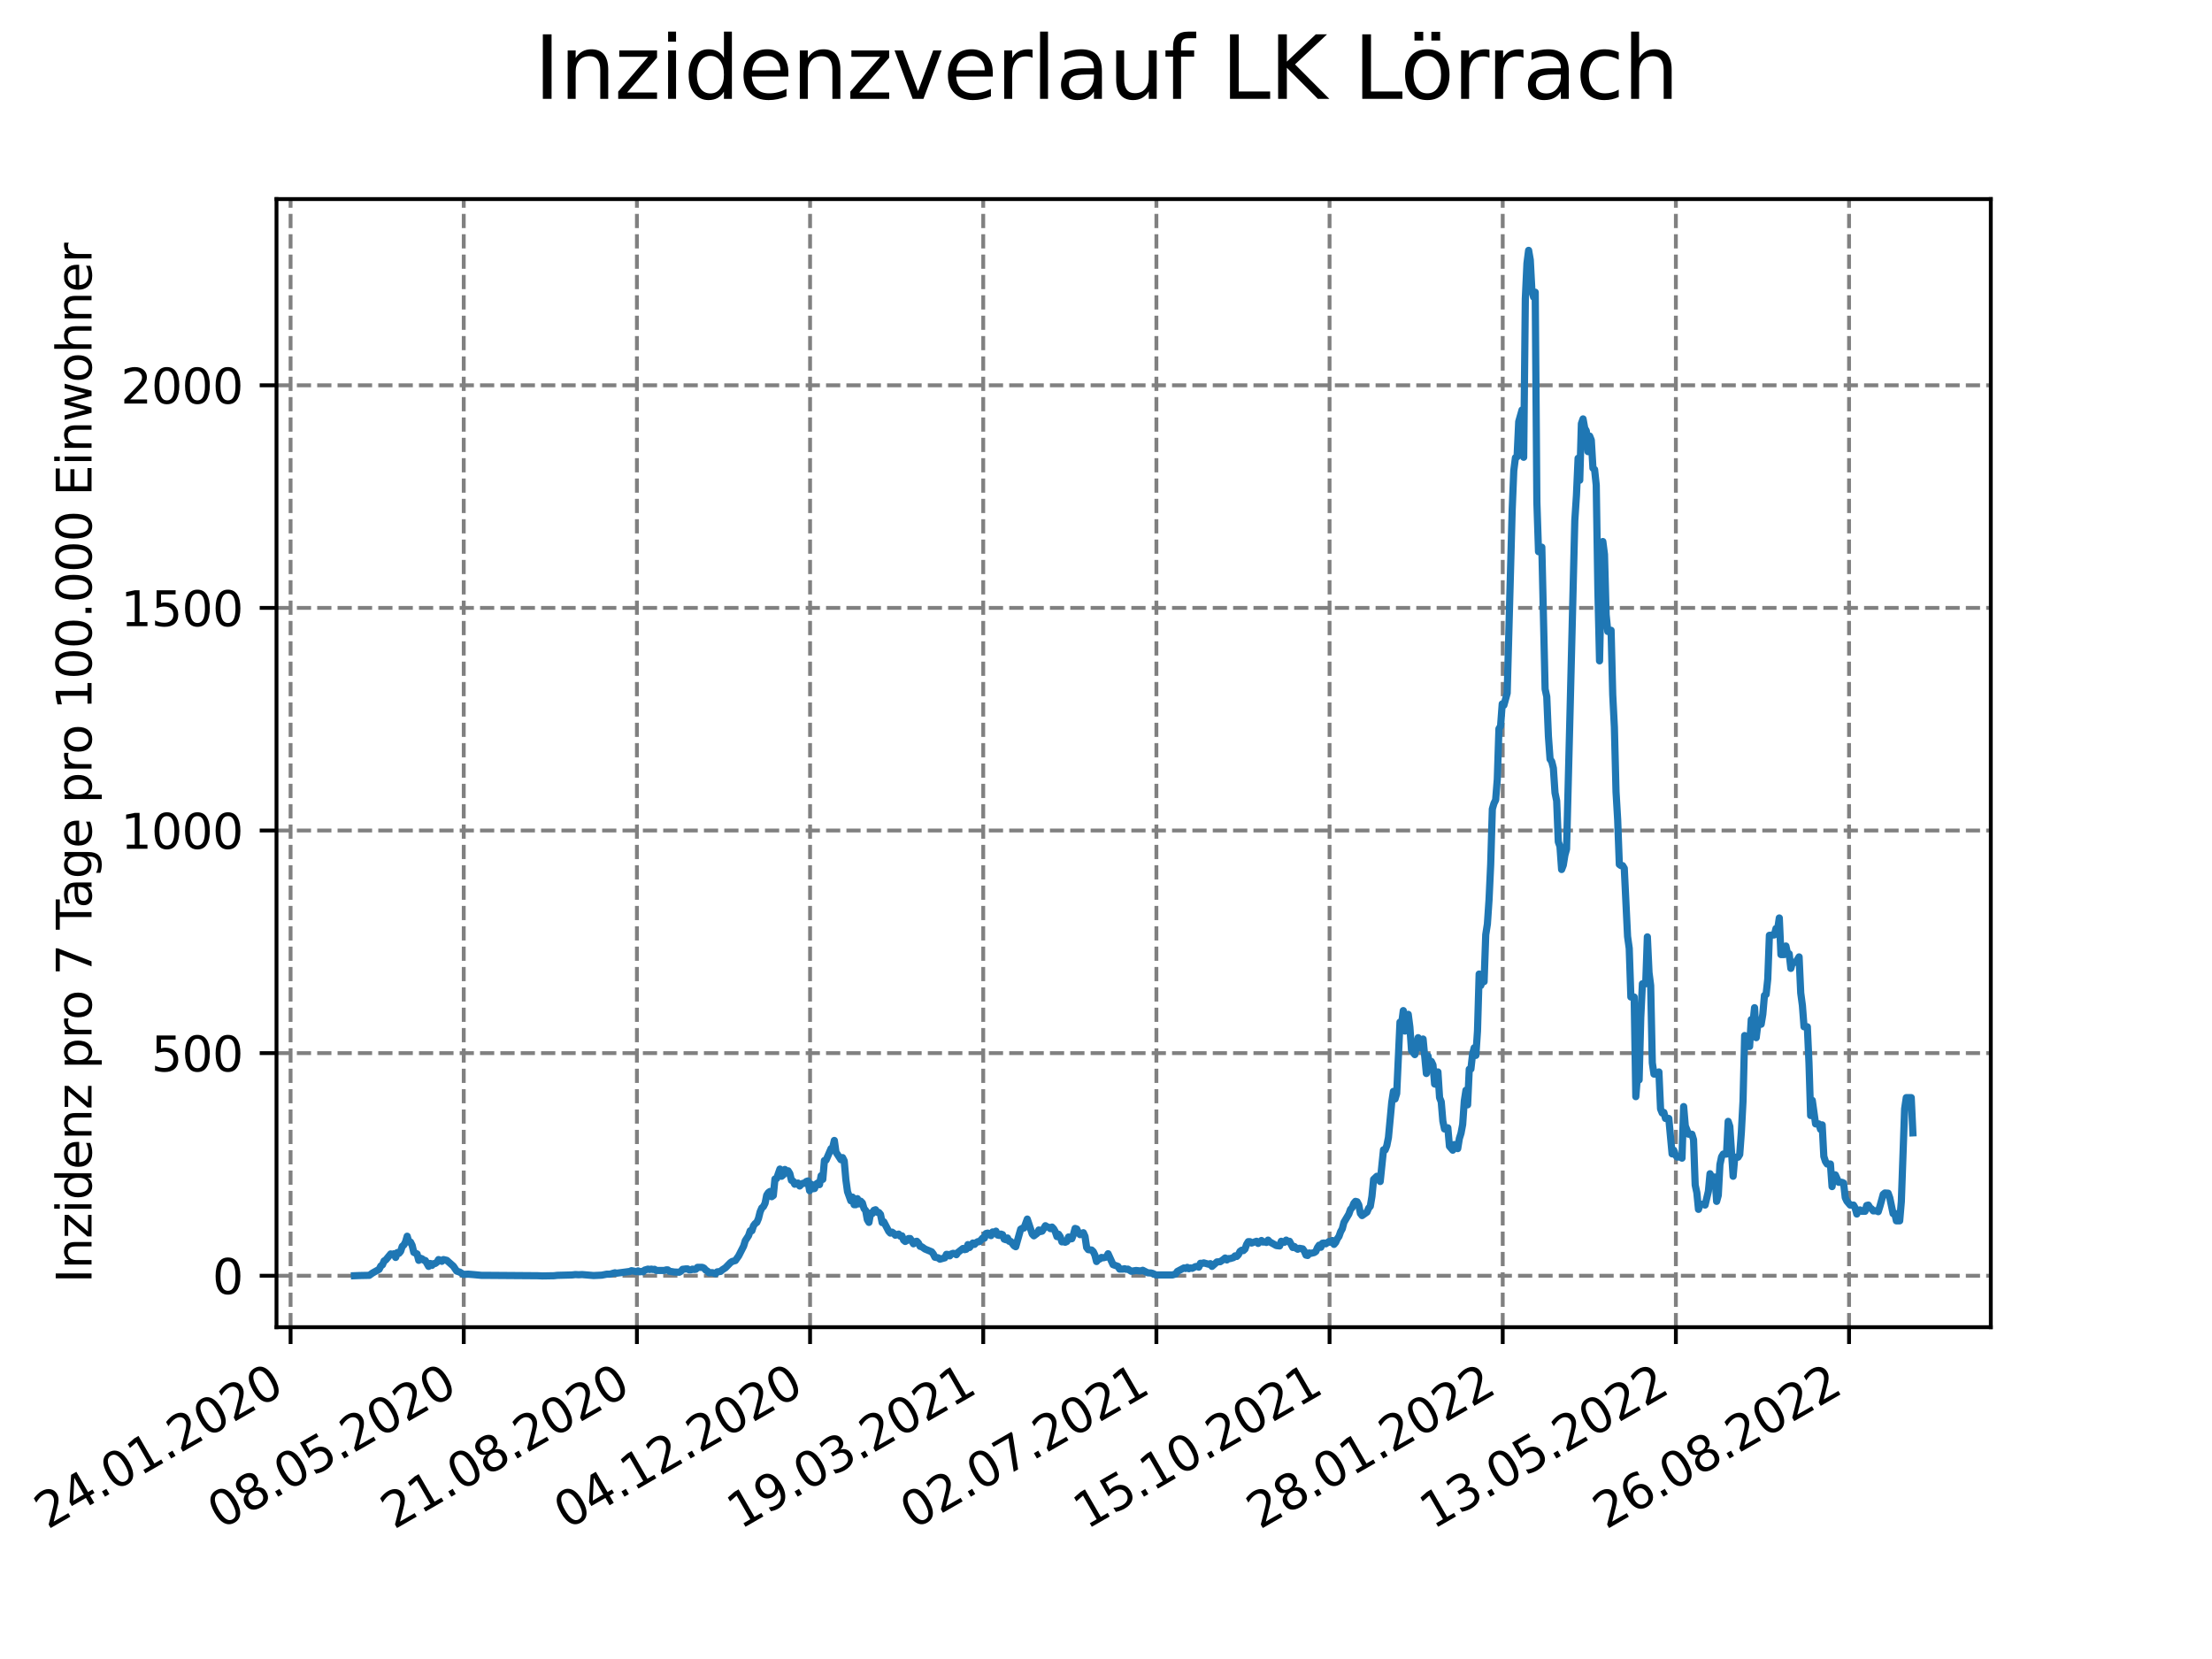 <?xml version="1.0" encoding="utf-8" standalone="no"?>
<!DOCTYPE svg PUBLIC "-//W3C//DTD SVG 1.1//EN"
  "http://www.w3.org/Graphics/SVG/1.1/DTD/svg11.dtd">
<svg xmlns:xlink="http://www.w3.org/1999/xlink" width="460.8pt" height="345.6pt" viewBox="0 0 460.8 345.6" xmlns="http://www.w3.org/2000/svg" version="1.1">
 <defs>
  <style type="text/css">*{stroke-linejoin: round; stroke-linecap: butt}</style>
 </defs>
 <g id="figure_1">
  <g id="patch_1">
   <path d="M 0 345.6 
L 460.8 345.6 
L 460.8 0 
L 0 0 
z
" style="fill: #ffffff"/>
  </g>
  <g id="axes_1">
   <g id="patch_2">
    <path d="M 57.6 276.48 
L 414.72 276.48 
L 414.72 41.472 
L 57.6 41.472 
z
" style="fill: #ffffff"/>
   </g>
   <g id="matplotlib.axis_1">
    <g id="xtick_1">
     <g id="line2d_1">
      <path d="M 60.534 276.48 
L 60.534 41.472 
" clip-path="url(#p955b096ac1)" style="fill: none; stroke-dasharray: 2.96,1.28; stroke-dashoffset: 0; stroke: #808080; stroke-width: 0.8"/>
     </g>
     <g id="line2d_2">
      <defs>
       <path id="mc39ec20afd" d="M 0 0 
L 0 3.5 
" style="stroke: #000000; stroke-width: 0.8"/>
      </defs>
      <g>
       <use xlink:href="#mc39ec20afd" x="60.534" y="276.48" style="stroke: #000000; stroke-width: 0.8"/>
      </g>
     </g>
     <g id="text_1">
      <!-- 24.01.2020 -->
      <g transform="translate(9.909 318.689) rotate(-30) scale(0.1 -0.1)">
       <defs>
        <path id="DejaVuSans-32" d="M 1228 531 
L 3431 531 
L 3431 0 
L 469 0 
L 469 531 
Q 828 903 1448 1529 
Q 2069 2156 2228 2338 
Q 2531 2678 2651 2914 
Q 2772 3150 2772 3378 
Q 2772 3750 2511 3984 
Q 2250 4219 1831 4219 
Q 1534 4219 1204 4116 
Q 875 4013 500 3803 
L 500 4441 
Q 881 4594 1212 4672 
Q 1544 4750 1819 4750 
Q 2544 4750 2975 4387 
Q 3406 4025 3406 3419 
Q 3406 3131 3298 2873 
Q 3191 2616 2906 2266 
Q 2828 2175 2409 1742 
Q 1991 1309 1228 531 
z
" transform="scale(0.016)"/>
        <path id="DejaVuSans-34" d="M 2419 4116 
L 825 1625 
L 2419 1625 
L 2419 4116 
z
M 2253 4666 
L 3047 4666 
L 3047 1625 
L 3713 1625 
L 3713 1100 
L 3047 1100 
L 3047 0 
L 2419 0 
L 2419 1100 
L 313 1100 
L 313 1709 
L 2253 4666 
z
" transform="scale(0.016)"/>
        <path id="DejaVuSans-2e" d="M 684 794 
L 1344 794 
L 1344 0 
L 684 0 
L 684 794 
z
" transform="scale(0.016)"/>
        <path id="DejaVuSans-30" d="M 2034 4250 
Q 1547 4250 1301 3770 
Q 1056 3291 1056 2328 
Q 1056 1369 1301 889 
Q 1547 409 2034 409 
Q 2525 409 2770 889 
Q 3016 1369 3016 2328 
Q 3016 3291 2770 3770 
Q 2525 4250 2034 4250 
z
M 2034 4750 
Q 2819 4750 3233 4129 
Q 3647 3509 3647 2328 
Q 3647 1150 3233 529 
Q 2819 -91 2034 -91 
Q 1250 -91 836 529 
Q 422 1150 422 2328 
Q 422 3509 836 4129 
Q 1250 4750 2034 4750 
z
" transform="scale(0.016)"/>
        <path id="DejaVuSans-31" d="M 794 531 
L 1825 531 
L 1825 4091 
L 703 3866 
L 703 4441 
L 1819 4666 
L 2450 4666 
L 2450 531 
L 3481 531 
L 3481 0 
L 794 0 
L 794 531 
z
" transform="scale(0.016)"/>
       </defs>
       <use xlink:href="#DejaVuSans-32"/>
       <use xlink:href="#DejaVuSans-34" x="63.623"/>
       <use xlink:href="#DejaVuSans-2e" x="127.246"/>
       <use xlink:href="#DejaVuSans-30" x="159.033"/>
       <use xlink:href="#DejaVuSans-31" x="222.656"/>
       <use xlink:href="#DejaVuSans-2e" x="286.279"/>
       <use xlink:href="#DejaVuSans-32" x="318.066"/>
       <use xlink:href="#DejaVuSans-30" x="381.689"/>
       <use xlink:href="#DejaVuSans-32" x="445.312"/>
       <use xlink:href="#DejaVuSans-30" x="508.936"/>
      </g>
     </g>
    </g>
    <g id="xtick_2">
     <g id="line2d_3">
      <path d="M 96.607 276.48 
L 96.607 41.472 
" clip-path="url(#p955b096ac1)" style="fill: none; stroke-dasharray: 2.96,1.28; stroke-dashoffset: 0; stroke: #808080; stroke-width: 0.8"/>
     </g>
     <g id="line2d_4">
      <g>
       <use xlink:href="#mc39ec20afd" x="96.607" y="276.48" style="stroke: #000000; stroke-width: 0.8"/>
      </g>
     </g>
     <g id="text_2">
      <!-- 08.05.2020 -->
      <g transform="translate(45.982 318.689) rotate(-30) scale(0.1 -0.1)">
       <defs>
        <path id="DejaVuSans-38" d="M 2034 2216 
Q 1584 2216 1326 1975 
Q 1069 1734 1069 1313 
Q 1069 891 1326 650 
Q 1584 409 2034 409 
Q 2484 409 2743 651 
Q 3003 894 3003 1313 
Q 3003 1734 2745 1975 
Q 2488 2216 2034 2216 
z
M 1403 2484 
Q 997 2584 770 2862 
Q 544 3141 544 3541 
Q 544 4100 942 4425 
Q 1341 4750 2034 4750 
Q 2731 4750 3128 4425 
Q 3525 4100 3525 3541 
Q 3525 3141 3298 2862 
Q 3072 2584 2669 2484 
Q 3125 2378 3379 2068 
Q 3634 1759 3634 1313 
Q 3634 634 3220 271 
Q 2806 -91 2034 -91 
Q 1263 -91 848 271 
Q 434 634 434 1313 
Q 434 1759 690 2068 
Q 947 2378 1403 2484 
z
M 1172 3481 
Q 1172 3119 1398 2916 
Q 1625 2713 2034 2713 
Q 2441 2713 2670 2916 
Q 2900 3119 2900 3481 
Q 2900 3844 2670 4047 
Q 2441 4250 2034 4250 
Q 1625 4250 1398 4047 
Q 1172 3844 1172 3481 
z
" transform="scale(0.016)"/>
        <path id="DejaVuSans-35" d="M 691 4666 
L 3169 4666 
L 3169 4134 
L 1269 4134 
L 1269 2991 
Q 1406 3038 1543 3061 
Q 1681 3084 1819 3084 
Q 2600 3084 3056 2656 
Q 3513 2228 3513 1497 
Q 3513 744 3044 326 
Q 2575 -91 1722 -91 
Q 1428 -91 1123 -41 
Q 819 9 494 109 
L 494 744 
Q 775 591 1075 516 
Q 1375 441 1709 441 
Q 2250 441 2565 725 
Q 2881 1009 2881 1497 
Q 2881 1984 2565 2268 
Q 2250 2553 1709 2553 
Q 1456 2553 1204 2497 
Q 953 2441 691 2322 
L 691 4666 
z
" transform="scale(0.016)"/>
       </defs>
       <use xlink:href="#DejaVuSans-30"/>
       <use xlink:href="#DejaVuSans-38" x="63.623"/>
       <use xlink:href="#DejaVuSans-2e" x="127.246"/>
       <use xlink:href="#DejaVuSans-30" x="159.033"/>
       <use xlink:href="#DejaVuSans-35" x="222.656"/>
       <use xlink:href="#DejaVuSans-2e" x="286.279"/>
       <use xlink:href="#DejaVuSans-32" x="318.066"/>
       <use xlink:href="#DejaVuSans-30" x="381.689"/>
       <use xlink:href="#DejaVuSans-32" x="445.312"/>
       <use xlink:href="#DejaVuSans-30" x="508.936"/>
      </g>
     </g>
    </g>
    <g id="xtick_3">
     <g id="line2d_5">
      <path d="M 132.68 276.48 
L 132.68 41.472 
" clip-path="url(#p955b096ac1)" style="fill: none; stroke-dasharray: 2.96,1.28; stroke-dashoffset: 0; stroke: #808080; stroke-width: 0.8"/>
     </g>
     <g id="line2d_6">
      <g>
       <use xlink:href="#mc39ec20afd" x="132.68" y="276.48" style="stroke: #000000; stroke-width: 0.8"/>
      </g>
     </g>
     <g id="text_3">
      <!-- 21.08.2020 -->
      <g transform="translate(82.055 318.689) rotate(-30) scale(0.1 -0.1)">
       <use xlink:href="#DejaVuSans-32"/>
       <use xlink:href="#DejaVuSans-31" x="63.623"/>
       <use xlink:href="#DejaVuSans-2e" x="127.246"/>
       <use xlink:href="#DejaVuSans-30" x="159.033"/>
       <use xlink:href="#DejaVuSans-38" x="222.656"/>
       <use xlink:href="#DejaVuSans-2e" x="286.279"/>
       <use xlink:href="#DejaVuSans-32" x="318.066"/>
       <use xlink:href="#DejaVuSans-30" x="381.689"/>
       <use xlink:href="#DejaVuSans-32" x="445.312"/>
       <use xlink:href="#DejaVuSans-30" x="508.936"/>
      </g>
     </g>
    </g>
    <g id="xtick_4">
     <g id="line2d_7">
      <path d="M 168.753 276.48 
L 168.753 41.472 
" clip-path="url(#p955b096ac1)" style="fill: none; stroke-dasharray: 2.96,1.28; stroke-dashoffset: 0; stroke: #808080; stroke-width: 0.8"/>
     </g>
     <g id="line2d_8">
      <g>
       <use xlink:href="#mc39ec20afd" x="168.753" y="276.48" style="stroke: #000000; stroke-width: 0.8"/>
      </g>
     </g>
     <g id="text_4">
      <!-- 04.12.2020 -->
      <g transform="translate(118.127 318.689) rotate(-30) scale(0.1 -0.1)">
       <use xlink:href="#DejaVuSans-30"/>
       <use xlink:href="#DejaVuSans-34" x="63.623"/>
       <use xlink:href="#DejaVuSans-2e" x="127.246"/>
       <use xlink:href="#DejaVuSans-31" x="159.033"/>
       <use xlink:href="#DejaVuSans-32" x="222.656"/>
       <use xlink:href="#DejaVuSans-2e" x="286.279"/>
       <use xlink:href="#DejaVuSans-32" x="318.066"/>
       <use xlink:href="#DejaVuSans-30" x="381.689"/>
       <use xlink:href="#DejaVuSans-32" x="445.312"/>
       <use xlink:href="#DejaVuSans-30" x="508.936"/>
      </g>
     </g>
    </g>
    <g id="xtick_5">
     <g id="line2d_9">
      <path d="M 204.825 276.48 
L 204.825 41.472 
" clip-path="url(#p955b096ac1)" style="fill: none; stroke-dasharray: 2.96,1.28; stroke-dashoffset: 0; stroke: #808080; stroke-width: 0.8"/>
     </g>
     <g id="line2d_10">
      <g>
       <use xlink:href="#mc39ec20afd" x="204.825" y="276.48" style="stroke: #000000; stroke-width: 0.8"/>
      </g>
     </g>
     <g id="text_5">
      <!-- 19.03.2021 -->
      <g transform="translate(154.2 318.689) rotate(-30) scale(0.1 -0.1)">
       <defs>
        <path id="DejaVuSans-39" d="M 703 97 
L 703 672 
Q 941 559 1184 500 
Q 1428 441 1663 441 
Q 2288 441 2617 861 
Q 2947 1281 2994 2138 
Q 2813 1869 2534 1725 
Q 2256 1581 1919 1581 
Q 1219 1581 811 2004 
Q 403 2428 403 3163 
Q 403 3881 828 4315 
Q 1253 4750 1959 4750 
Q 2769 4750 3195 4129 
Q 3622 3509 3622 2328 
Q 3622 1225 3098 567 
Q 2575 -91 1691 -91 
Q 1453 -91 1209 -44 
Q 966 3 703 97 
z
M 1959 2075 
Q 2384 2075 2632 2365 
Q 2881 2656 2881 3163 
Q 2881 3666 2632 3958 
Q 2384 4250 1959 4250 
Q 1534 4250 1286 3958 
Q 1038 3666 1038 3163 
Q 1038 2656 1286 2365 
Q 1534 2075 1959 2075 
z
" transform="scale(0.016)"/>
        <path id="DejaVuSans-33" d="M 2597 2516 
Q 3050 2419 3304 2112 
Q 3559 1806 3559 1356 
Q 3559 666 3084 287 
Q 2609 -91 1734 -91 
Q 1441 -91 1130 -33 
Q 819 25 488 141 
L 488 750 
Q 750 597 1062 519 
Q 1375 441 1716 441 
Q 2309 441 2620 675 
Q 2931 909 2931 1356 
Q 2931 1769 2642 2001 
Q 2353 2234 1838 2234 
L 1294 2234 
L 1294 2753 
L 1863 2753 
Q 2328 2753 2575 2939 
Q 2822 3125 2822 3475 
Q 2822 3834 2567 4026 
Q 2313 4219 1838 4219 
Q 1578 4219 1281 4162 
Q 984 4106 628 3988 
L 628 4550 
Q 988 4650 1302 4700 
Q 1616 4750 1894 4750 
Q 2613 4750 3031 4423 
Q 3450 4097 3450 3541 
Q 3450 3153 3228 2886 
Q 3006 2619 2597 2516 
z
" transform="scale(0.016)"/>
       </defs>
       <use xlink:href="#DejaVuSans-31"/>
       <use xlink:href="#DejaVuSans-39" x="63.623"/>
       <use xlink:href="#DejaVuSans-2e" x="127.246"/>
       <use xlink:href="#DejaVuSans-30" x="159.033"/>
       <use xlink:href="#DejaVuSans-33" x="222.656"/>
       <use xlink:href="#DejaVuSans-2e" x="286.279"/>
       <use xlink:href="#DejaVuSans-32" x="318.066"/>
       <use xlink:href="#DejaVuSans-30" x="381.689"/>
       <use xlink:href="#DejaVuSans-32" x="445.312"/>
       <use xlink:href="#DejaVuSans-31" x="508.936"/>
      </g>
     </g>
    </g>
    <g id="xtick_6">
     <g id="line2d_11">
      <path d="M 240.898 276.48 
L 240.898 41.472 
" clip-path="url(#p955b096ac1)" style="fill: none; stroke-dasharray: 2.96,1.28; stroke-dashoffset: 0; stroke: #808080; stroke-width: 0.8"/>
     </g>
     <g id="line2d_12">
      <g>
       <use xlink:href="#mc39ec20afd" x="240.898" y="276.48" style="stroke: #000000; stroke-width: 0.8"/>
      </g>
     </g>
     <g id="text_6">
      <!-- 02.07.2021 -->
      <g transform="translate(190.273 318.689) rotate(-30) scale(0.1 -0.1)">
       <defs>
        <path id="DejaVuSans-37" d="M 525 4666 
L 3525 4666 
L 3525 4397 
L 1831 0 
L 1172 0 
L 2766 4134 
L 525 4134 
L 525 4666 
z
" transform="scale(0.016)"/>
       </defs>
       <use xlink:href="#DejaVuSans-30"/>
       <use xlink:href="#DejaVuSans-32" x="63.623"/>
       <use xlink:href="#DejaVuSans-2e" x="127.246"/>
       <use xlink:href="#DejaVuSans-30" x="159.033"/>
       <use xlink:href="#DejaVuSans-37" x="222.656"/>
       <use xlink:href="#DejaVuSans-2e" x="286.279"/>
       <use xlink:href="#DejaVuSans-32" x="318.066"/>
       <use xlink:href="#DejaVuSans-30" x="381.689"/>
       <use xlink:href="#DejaVuSans-32" x="445.312"/>
       <use xlink:href="#DejaVuSans-31" x="508.936"/>
      </g>
     </g>
    </g>
    <g id="xtick_7">
     <g id="line2d_13">
      <path d="M 276.971 276.48 
L 276.971 41.472 
" clip-path="url(#p955b096ac1)" style="fill: none; stroke-dasharray: 2.96,1.28; stroke-dashoffset: 0; stroke: #808080; stroke-width: 0.8"/>
     </g>
     <g id="line2d_14">
      <g>
       <use xlink:href="#mc39ec20afd" x="276.971" y="276.48" style="stroke: #000000; stroke-width: 0.8"/>
      </g>
     </g>
     <g id="text_7">
      <!-- 15.10.2021 -->
      <g transform="translate(226.346 318.689) rotate(-30) scale(0.1 -0.1)">
       <use xlink:href="#DejaVuSans-31"/>
       <use xlink:href="#DejaVuSans-35" x="63.623"/>
       <use xlink:href="#DejaVuSans-2e" x="127.246"/>
       <use xlink:href="#DejaVuSans-31" x="159.033"/>
       <use xlink:href="#DejaVuSans-30" x="222.656"/>
       <use xlink:href="#DejaVuSans-2e" x="286.279"/>
       <use xlink:href="#DejaVuSans-32" x="318.066"/>
       <use xlink:href="#DejaVuSans-30" x="381.689"/>
       <use xlink:href="#DejaVuSans-32" x="445.312"/>
       <use xlink:href="#DejaVuSans-31" x="508.936"/>
      </g>
     </g>
    </g>
    <g id="xtick_8">
     <g id="line2d_15">
      <path d="M 313.044 276.48 
L 313.044 41.472 
" clip-path="url(#p955b096ac1)" style="fill: none; stroke-dasharray: 2.96,1.28; stroke-dashoffset: 0; stroke: #808080; stroke-width: 0.8"/>
     </g>
     <g id="line2d_16">
      <g>
       <use xlink:href="#mc39ec20afd" x="313.044" y="276.48" style="stroke: #000000; stroke-width: 0.8"/>
      </g>
     </g>
     <g id="text_8">
      <!-- 28.01.2022 -->
      <g transform="translate(262.418 318.689) rotate(-30) scale(0.1 -0.1)">
       <use xlink:href="#DejaVuSans-32"/>
       <use xlink:href="#DejaVuSans-38" x="63.623"/>
       <use xlink:href="#DejaVuSans-2e" x="127.246"/>
       <use xlink:href="#DejaVuSans-30" x="159.033"/>
       <use xlink:href="#DejaVuSans-31" x="222.656"/>
       <use xlink:href="#DejaVuSans-2e" x="286.279"/>
       <use xlink:href="#DejaVuSans-32" x="318.066"/>
       <use xlink:href="#DejaVuSans-30" x="381.689"/>
       <use xlink:href="#DejaVuSans-32" x="445.312"/>
       <use xlink:href="#DejaVuSans-32" x="508.936"/>
      </g>
     </g>
    </g>
    <g id="xtick_9">
     <g id="line2d_17">
      <path d="M 349.116 276.48 
L 349.116 41.472 
" clip-path="url(#p955b096ac1)" style="fill: none; stroke-dasharray: 2.96,1.28; stroke-dashoffset: 0; stroke: #808080; stroke-width: 0.8"/>
     </g>
     <g id="line2d_18">
      <g>
       <use xlink:href="#mc39ec20afd" x="349.116" y="276.48" style="stroke: #000000; stroke-width: 0.8"/>
      </g>
     </g>
     <g id="text_9">
      <!-- 13.05.2022 -->
      <g transform="translate(298.491 318.689) rotate(-30) scale(0.1 -0.1)">
       <use xlink:href="#DejaVuSans-31"/>
       <use xlink:href="#DejaVuSans-33" x="63.623"/>
       <use xlink:href="#DejaVuSans-2e" x="127.246"/>
       <use xlink:href="#DejaVuSans-30" x="159.033"/>
       <use xlink:href="#DejaVuSans-35" x="222.656"/>
       <use xlink:href="#DejaVuSans-2e" x="286.279"/>
       <use xlink:href="#DejaVuSans-32" x="318.066"/>
       <use xlink:href="#DejaVuSans-30" x="381.689"/>
       <use xlink:href="#DejaVuSans-32" x="445.312"/>
       <use xlink:href="#DejaVuSans-32" x="508.936"/>
      </g>
     </g>
    </g>
    <g id="xtick_10">
     <g id="line2d_19">
      <path d="M 385.189 276.48 
L 385.189 41.472 
" clip-path="url(#p955b096ac1)" style="fill: none; stroke-dasharray: 2.96,1.28; stroke-dashoffset: 0; stroke: #808080; stroke-width: 0.8"/>
     </g>
     <g id="line2d_20">
      <g>
       <use xlink:href="#mc39ec20afd" x="385.189" y="276.48" style="stroke: #000000; stroke-width: 0.8"/>
      </g>
     </g>
     <g id="text_10">
      <!-- 26.08.2022 -->
      <g transform="translate(334.564 318.689) rotate(-30) scale(0.1 -0.1)">
       <defs>
        <path id="DejaVuSans-36" d="M 2113 2584 
Q 1688 2584 1439 2293 
Q 1191 2003 1191 1497 
Q 1191 994 1439 701 
Q 1688 409 2113 409 
Q 2538 409 2786 701 
Q 3034 994 3034 1497 
Q 3034 2003 2786 2293 
Q 2538 2584 2113 2584 
z
M 3366 4563 
L 3366 3988 
Q 3128 4100 2886 4159 
Q 2644 4219 2406 4219 
Q 1781 4219 1451 3797 
Q 1122 3375 1075 2522 
Q 1259 2794 1537 2939 
Q 1816 3084 2150 3084 
Q 2853 3084 3261 2657 
Q 3669 2231 3669 1497 
Q 3669 778 3244 343 
Q 2819 -91 2113 -91 
Q 1303 -91 875 529 
Q 447 1150 447 2328 
Q 447 3434 972 4092 
Q 1497 4750 2381 4750 
Q 2619 4750 2861 4703 
Q 3103 4656 3366 4563 
z
" transform="scale(0.016)"/>
       </defs>
       <use xlink:href="#DejaVuSans-32"/>
       <use xlink:href="#DejaVuSans-36" x="63.623"/>
       <use xlink:href="#DejaVuSans-2e" x="127.246"/>
       <use xlink:href="#DejaVuSans-30" x="159.033"/>
       <use xlink:href="#DejaVuSans-38" x="222.656"/>
       <use xlink:href="#DejaVuSans-2e" x="286.279"/>
       <use xlink:href="#DejaVuSans-32" x="318.066"/>
       <use xlink:href="#DejaVuSans-30" x="381.689"/>
       <use xlink:href="#DejaVuSans-32" x="445.312"/>
       <use xlink:href="#DejaVuSans-32" x="508.936"/>
      </g>
     </g>
    </g>
   </g>
   <g id="matplotlib.axis_2">
    <g id="ytick_1">
     <g id="line2d_21">
      <path d="M 57.6 265.757 
L 414.72 265.757 
" clip-path="url(#p955b096ac1)" style="fill: none; stroke-dasharray: 2.96,1.28; stroke-dashoffset: 0; stroke: #808080; stroke-width: 0.8"/>
     </g>
     <g id="line2d_22">
      <defs>
       <path id="ma8b6645adc" d="M 0 0 
L -3.5 0 
" style="stroke: #000000; stroke-width: 0.8"/>
      </defs>
      <g>
       <use xlink:href="#ma8b6645adc" x="57.6" y="265.757" style="stroke: #000000; stroke-width: 0.8"/>
      </g>
     </g>
     <g id="text_11">
      <!-- 0 -->
      <g transform="translate(44.237 269.556) scale(0.1 -0.1)">
       <use xlink:href="#DejaVuSans-30"/>
      </g>
     </g>
    </g>
    <g id="ytick_2">
     <g id="line2d_23">
      <path d="M 57.6 219.384 
L 414.72 219.384 
" clip-path="url(#p955b096ac1)" style="fill: none; stroke-dasharray: 2.96,1.28; stroke-dashoffset: 0; stroke: #808080; stroke-width: 0.8"/>
     </g>
     <g id="line2d_24">
      <g>
       <use xlink:href="#ma8b6645adc" x="57.6" y="219.384" style="stroke: #000000; stroke-width: 0.8"/>
      </g>
     </g>
     <g id="text_12">
      <!-- 500 -->
      <g transform="translate(31.512 223.183) scale(0.1 -0.1)">
       <use xlink:href="#DejaVuSans-35"/>
       <use xlink:href="#DejaVuSans-30" x="63.623"/>
       <use xlink:href="#DejaVuSans-30" x="127.246"/>
      </g>
     </g>
    </g>
    <g id="ytick_3">
     <g id="line2d_25">
      <path d="M 57.6 173.011 
L 414.72 173.011 
" clip-path="url(#p955b096ac1)" style="fill: none; stroke-dasharray: 2.96,1.28; stroke-dashoffset: 0; stroke: #808080; stroke-width: 0.8"/>
     </g>
     <g id="line2d_26">
      <g>
       <use xlink:href="#ma8b6645adc" x="57.6" y="173.011" style="stroke: #000000; stroke-width: 0.8"/>
      </g>
     </g>
     <g id="text_13">
      <!-- 1000 -->
      <g transform="translate(25.15 176.81) scale(0.1 -0.1)">
       <use xlink:href="#DejaVuSans-31"/>
       <use xlink:href="#DejaVuSans-30" x="63.623"/>
       <use xlink:href="#DejaVuSans-30" x="127.246"/>
       <use xlink:href="#DejaVuSans-30" x="190.869"/>
      </g>
     </g>
    </g>
    <g id="ytick_4">
     <g id="line2d_27">
      <path d="M 57.6 126.638 
L 414.72 126.638 
" clip-path="url(#p955b096ac1)" style="fill: none; stroke-dasharray: 2.96,1.28; stroke-dashoffset: 0; stroke: #808080; stroke-width: 0.8"/>
     </g>
     <g id="line2d_28">
      <g>
       <use xlink:href="#ma8b6645adc" x="57.6" y="126.638" style="stroke: #000000; stroke-width: 0.8"/>
      </g>
     </g>
     <g id="text_14">
      <!-- 1500 -->
      <g transform="translate(25.15 130.437) scale(0.1 -0.1)">
       <use xlink:href="#DejaVuSans-31"/>
       <use xlink:href="#DejaVuSans-35" x="63.623"/>
       <use xlink:href="#DejaVuSans-30" x="127.246"/>
       <use xlink:href="#DejaVuSans-30" x="190.869"/>
      </g>
     </g>
    </g>
    <g id="ytick_5">
     <g id="line2d_29">
      <path d="M 57.6 80.265 
L 414.72 80.265 
" clip-path="url(#p955b096ac1)" style="fill: none; stroke-dasharray: 2.96,1.28; stroke-dashoffset: 0; stroke: #808080; stroke-width: 0.8"/>
     </g>
     <g id="line2d_30">
      <g>
       <use xlink:href="#ma8b6645adc" x="57.6" y="80.265" style="stroke: #000000; stroke-width: 0.8"/>
      </g>
     </g>
     <g id="text_15">
      <!-- 2000 -->
      <g transform="translate(25.15 84.064) scale(0.1 -0.1)">
       <use xlink:href="#DejaVuSans-32"/>
       <use xlink:href="#DejaVuSans-30" x="63.623"/>
       <use xlink:href="#DejaVuSans-30" x="127.246"/>
       <use xlink:href="#DejaVuSans-30" x="190.869"/>
      </g>
     </g>
    </g>
    <g id="text_16">
     <!-- Inzidenz pro 7 Tage pro 100.000 Einwohner -->
     <g transform="translate(19.07 267.301) rotate(-90) scale(0.1 -0.1)">
      <defs>
       <path id="DejaVuSans-49" d="M 628 4666 
L 1259 4666 
L 1259 0 
L 628 0 
L 628 4666 
z
" transform="scale(0.016)"/>
       <path id="DejaVuSans-6e" d="M 3513 2113 
L 3513 0 
L 2938 0 
L 2938 2094 
Q 2938 2591 2744 2837 
Q 2550 3084 2163 3084 
Q 1697 3084 1428 2787 
Q 1159 2491 1159 1978 
L 1159 0 
L 581 0 
L 581 3500 
L 1159 3500 
L 1159 2956 
Q 1366 3272 1645 3428 
Q 1925 3584 2291 3584 
Q 2894 3584 3203 3211 
Q 3513 2838 3513 2113 
z
" transform="scale(0.016)"/>
       <path id="DejaVuSans-7a" d="M 353 3500 
L 3084 3500 
L 3084 2975 
L 922 459 
L 3084 459 
L 3084 0 
L 275 0 
L 275 525 
L 2438 3041 
L 353 3041 
L 353 3500 
z
" transform="scale(0.016)"/>
       <path id="DejaVuSans-69" d="M 603 3500 
L 1178 3500 
L 1178 0 
L 603 0 
L 603 3500 
z
M 603 4863 
L 1178 4863 
L 1178 4134 
L 603 4134 
L 603 4863 
z
" transform="scale(0.016)"/>
       <path id="DejaVuSans-64" d="M 2906 2969 
L 2906 4863 
L 3481 4863 
L 3481 0 
L 2906 0 
L 2906 525 
Q 2725 213 2448 61 
Q 2172 -91 1784 -91 
Q 1150 -91 751 415 
Q 353 922 353 1747 
Q 353 2572 751 3078 
Q 1150 3584 1784 3584 
Q 2172 3584 2448 3432 
Q 2725 3281 2906 2969 
z
M 947 1747 
Q 947 1113 1208 752 
Q 1469 391 1925 391 
Q 2381 391 2643 752 
Q 2906 1113 2906 1747 
Q 2906 2381 2643 2742 
Q 2381 3103 1925 3103 
Q 1469 3103 1208 2742 
Q 947 2381 947 1747 
z
" transform="scale(0.016)"/>
       <path id="DejaVuSans-65" d="M 3597 1894 
L 3597 1613 
L 953 1613 
Q 991 1019 1311 708 
Q 1631 397 2203 397 
Q 2534 397 2845 478 
Q 3156 559 3463 722 
L 3463 178 
Q 3153 47 2828 -22 
Q 2503 -91 2169 -91 
Q 1331 -91 842 396 
Q 353 884 353 1716 
Q 353 2575 817 3079 
Q 1281 3584 2069 3584 
Q 2775 3584 3186 3129 
Q 3597 2675 3597 1894 
z
M 3022 2063 
Q 3016 2534 2758 2815 
Q 2500 3097 2075 3097 
Q 1594 3097 1305 2825 
Q 1016 2553 972 2059 
L 3022 2063 
z
" transform="scale(0.016)"/>
       <path id="DejaVuSans-20" transform="scale(0.016)"/>
       <path id="DejaVuSans-70" d="M 1159 525 
L 1159 -1331 
L 581 -1331 
L 581 3500 
L 1159 3500 
L 1159 2969 
Q 1341 3281 1617 3432 
Q 1894 3584 2278 3584 
Q 2916 3584 3314 3078 
Q 3713 2572 3713 1747 
Q 3713 922 3314 415 
Q 2916 -91 2278 -91 
Q 1894 -91 1617 61 
Q 1341 213 1159 525 
z
M 3116 1747 
Q 3116 2381 2855 2742 
Q 2594 3103 2138 3103 
Q 1681 3103 1420 2742 
Q 1159 2381 1159 1747 
Q 1159 1113 1420 752 
Q 1681 391 2138 391 
Q 2594 391 2855 752 
Q 3116 1113 3116 1747 
z
" transform="scale(0.016)"/>
       <path id="DejaVuSans-72" d="M 2631 2963 
Q 2534 3019 2420 3045 
Q 2306 3072 2169 3072 
Q 1681 3072 1420 2755 
Q 1159 2438 1159 1844 
L 1159 0 
L 581 0 
L 581 3500 
L 1159 3500 
L 1159 2956 
Q 1341 3275 1631 3429 
Q 1922 3584 2338 3584 
Q 2397 3584 2469 3576 
Q 2541 3569 2628 3553 
L 2631 2963 
z
" transform="scale(0.016)"/>
       <path id="DejaVuSans-6f" d="M 1959 3097 
Q 1497 3097 1228 2736 
Q 959 2375 959 1747 
Q 959 1119 1226 758 
Q 1494 397 1959 397 
Q 2419 397 2687 759 
Q 2956 1122 2956 1747 
Q 2956 2369 2687 2733 
Q 2419 3097 1959 3097 
z
M 1959 3584 
Q 2709 3584 3137 3096 
Q 3566 2609 3566 1747 
Q 3566 888 3137 398 
Q 2709 -91 1959 -91 
Q 1206 -91 779 398 
Q 353 888 353 1747 
Q 353 2609 779 3096 
Q 1206 3584 1959 3584 
z
" transform="scale(0.016)"/>
       <path id="DejaVuSans-54" d="M -19 4666 
L 3928 4666 
L 3928 4134 
L 2272 4134 
L 2272 0 
L 1638 0 
L 1638 4134 
L -19 4134 
L -19 4666 
z
" transform="scale(0.016)"/>
       <path id="DejaVuSans-61" d="M 2194 1759 
Q 1497 1759 1228 1600 
Q 959 1441 959 1056 
Q 959 750 1161 570 
Q 1363 391 1709 391 
Q 2188 391 2477 730 
Q 2766 1069 2766 1631 
L 2766 1759 
L 2194 1759 
z
M 3341 1997 
L 3341 0 
L 2766 0 
L 2766 531 
Q 2569 213 2275 61 
Q 1981 -91 1556 -91 
Q 1019 -91 701 211 
Q 384 513 384 1019 
Q 384 1609 779 1909 
Q 1175 2209 1959 2209 
L 2766 2209 
L 2766 2266 
Q 2766 2663 2505 2880 
Q 2244 3097 1772 3097 
Q 1472 3097 1187 3025 
Q 903 2953 641 2809 
L 641 3341 
Q 956 3463 1253 3523 
Q 1550 3584 1831 3584 
Q 2591 3584 2966 3190 
Q 3341 2797 3341 1997 
z
" transform="scale(0.016)"/>
       <path id="DejaVuSans-67" d="M 2906 1791 
Q 2906 2416 2648 2759 
Q 2391 3103 1925 3103 
Q 1463 3103 1205 2759 
Q 947 2416 947 1791 
Q 947 1169 1205 825 
Q 1463 481 1925 481 
Q 2391 481 2648 825 
Q 2906 1169 2906 1791 
z
M 3481 434 
Q 3481 -459 3084 -895 
Q 2688 -1331 1869 -1331 
Q 1566 -1331 1297 -1286 
Q 1028 -1241 775 -1147 
L 775 -588 
Q 1028 -725 1275 -790 
Q 1522 -856 1778 -856 
Q 2344 -856 2625 -561 
Q 2906 -266 2906 331 
L 2906 616 
Q 2728 306 2450 153 
Q 2172 0 1784 0 
Q 1141 0 747 490 
Q 353 981 353 1791 
Q 353 2603 747 3093 
Q 1141 3584 1784 3584 
Q 2172 3584 2450 3431 
Q 2728 3278 2906 2969 
L 2906 3500 
L 3481 3500 
L 3481 434 
z
" transform="scale(0.016)"/>
       <path id="DejaVuSans-45" d="M 628 4666 
L 3578 4666 
L 3578 4134 
L 1259 4134 
L 1259 2753 
L 3481 2753 
L 3481 2222 
L 1259 2222 
L 1259 531 
L 3634 531 
L 3634 0 
L 628 0 
L 628 4666 
z
" transform="scale(0.016)"/>
       <path id="DejaVuSans-77" d="M 269 3500 
L 844 3500 
L 1563 769 
L 2278 3500 
L 2956 3500 
L 3675 769 
L 4391 3500 
L 4966 3500 
L 4050 0 
L 3372 0 
L 2619 2869 
L 1863 0 
L 1184 0 
L 269 3500 
z
" transform="scale(0.016)"/>
       <path id="DejaVuSans-68" d="M 3513 2113 
L 3513 0 
L 2938 0 
L 2938 2094 
Q 2938 2591 2744 2837 
Q 2550 3084 2163 3084 
Q 1697 3084 1428 2787 
Q 1159 2491 1159 1978 
L 1159 0 
L 581 0 
L 581 4863 
L 1159 4863 
L 1159 2956 
Q 1366 3272 1645 3428 
Q 1925 3584 2291 3584 
Q 2894 3584 3203 3211 
Q 3513 2838 3513 2113 
z
" transform="scale(0.016)"/>
      </defs>
      <use xlink:href="#DejaVuSans-49"/>
      <use xlink:href="#DejaVuSans-6e" x="29.492"/>
      <use xlink:href="#DejaVuSans-7a" x="92.871"/>
      <use xlink:href="#DejaVuSans-69" x="145.361"/>
      <use xlink:href="#DejaVuSans-64" x="173.145"/>
      <use xlink:href="#DejaVuSans-65" x="236.621"/>
      <use xlink:href="#DejaVuSans-6e" x="298.145"/>
      <use xlink:href="#DejaVuSans-7a" x="361.523"/>
      <use xlink:href="#DejaVuSans-20" x="414.014"/>
      <use xlink:href="#DejaVuSans-70" x="445.801"/>
      <use xlink:href="#DejaVuSans-72" x="509.277"/>
      <use xlink:href="#DejaVuSans-6f" x="548.141"/>
      <use xlink:href="#DejaVuSans-20" x="609.322"/>
      <use xlink:href="#DejaVuSans-37" x="641.109"/>
      <use xlink:href="#DejaVuSans-20" x="704.732"/>
      <use xlink:href="#DejaVuSans-54" x="736.52"/>
      <use xlink:href="#DejaVuSans-61" x="781.104"/>
      <use xlink:href="#DejaVuSans-67" x="842.383"/>
      <use xlink:href="#DejaVuSans-65" x="905.859"/>
      <use xlink:href="#DejaVuSans-20" x="967.383"/>
      <use xlink:href="#DejaVuSans-70" x="999.17"/>
      <use xlink:href="#DejaVuSans-72" x="1062.646"/>
      <use xlink:href="#DejaVuSans-6f" x="1101.51"/>
      <use xlink:href="#DejaVuSans-20" x="1162.691"/>
      <use xlink:href="#DejaVuSans-31" x="1194.479"/>
      <use xlink:href="#DejaVuSans-30" x="1258.102"/>
      <use xlink:href="#DejaVuSans-30" x="1321.725"/>
      <use xlink:href="#DejaVuSans-2e" x="1385.348"/>
      <use xlink:href="#DejaVuSans-30" x="1417.135"/>
      <use xlink:href="#DejaVuSans-30" x="1480.758"/>
      <use xlink:href="#DejaVuSans-30" x="1544.381"/>
      <use xlink:href="#DejaVuSans-20" x="1608.004"/>
      <use xlink:href="#DejaVuSans-45" x="1639.791"/>
      <use xlink:href="#DejaVuSans-69" x="1702.975"/>
      <use xlink:href="#DejaVuSans-6e" x="1730.758"/>
      <use xlink:href="#DejaVuSans-77" x="1794.137"/>
      <use xlink:href="#DejaVuSans-6f" x="1875.924"/>
      <use xlink:href="#DejaVuSans-68" x="1937.105"/>
      <use xlink:href="#DejaVuSans-6e" x="2000.484"/>
      <use xlink:href="#DejaVuSans-65" x="2063.863"/>
      <use xlink:href="#DejaVuSans-72" x="2125.387"/>
     </g>
    </g>
   </g>
   <g id="line2d_31">
    <path d="M 73.833 265.757 
L 74.863 265.717 
L 76.925 265.676 
L 77.612 265.19 
L 78.986 264.419 
L 79.33 263.73 
L 79.673 263.487 
L 80.017 262.676 
L 80.36 262.473 
L 81.391 261.216 
L 81.734 261.338 
L 82.078 261.175 
L 82.421 261.946 
L 82.765 260.932 
L 83.109 261.094 
L 83.452 260.689 
L 83.796 259.635 
L 84.139 259.351 
L 84.483 258.702 
L 84.826 257.526 
L 85.17 258.702 
L 85.513 258.743 
L 85.857 259.432 
L 86.201 260.892 
L 86.888 261.216 
L 87.231 262.554 
L 87.575 262.108 
L 87.918 262.23 
L 88.262 262.513 
L 88.605 262.595 
L 89.292 263.811 
L 89.636 263.203 
L 89.98 263.608 
L 90.323 263.243 
L 90.667 263.203 
L 91.01 262.96 
L 91.354 262.392 
L 91.697 262.513 
L 92.041 262.757 
L 92.384 262.392 
L 93.072 262.554 
L 94.446 263.77 
L 95.133 264.784 
L 95.82 265.027 
L 96.507 265.473 
L 97.538 265.433 
L 98.568 265.514 
L 100.286 265.676 
L 100.973 265.676 
L 111.967 265.757 
L 112.997 265.798 
L 115.402 265.757 
L 116.089 265.676 
L 119.181 265.595 
L 119.868 265.514 
L 120.555 265.555 
L 121.243 265.514 
L 123.647 265.717 
L 125.365 265.636 
L 126.396 265.433 
L 127.083 265.433 
L 127.77 265.23 
L 128.114 265.149 
L 128.457 265.23 
L 131.206 264.865 
L 131.549 264.703 
L 132.58 264.906 
L 132.923 264.744 
L 133.267 264.946 
L 133.61 264.865 
L 133.954 264.946 
L 134.297 264.581 
L 134.985 264.379 
L 135.328 264.46 
L 135.672 264.379 
L 136.015 264.46 
L 136.359 264.419 
L 136.702 264.662 
L 138.42 264.662 
L 138.764 264.541 
L 139.107 264.541 
L 139.451 264.825 
L 140.481 264.987 
L 141.512 265.027 
L 141.856 264.825 
L 142.199 264.419 
L 142.886 264.338 
L 143.23 264.338 
L 143.573 264.541 
L 143.917 264.541 
L 144.26 264.379 
L 144.604 264.46 
L 144.948 264.419 
L 145.291 264.014 
L 146.322 264.014 
L 146.665 264.176 
L 147.009 264.581 
L 147.352 264.784 
L 147.696 265.149 
L 148.383 265.109 
L 149.07 265.352 
L 149.414 264.946 
L 150.101 264.865 
L 150.444 264.541 
L 151.131 264.095 
L 152.162 263.041 
L 152.506 262.797 
L 153.193 262.595 
L 153.88 261.621 
L 154.91 259.594 
L 155.254 258.459 
L 155.941 257.405 
L 156.285 256.391 
L 156.628 256.391 
L 156.972 255.337 
L 157.315 254.891 
L 157.659 254.647 
L 158.002 253.836 
L 158.346 252.458 
L 158.69 251.647 
L 159.033 251.363 
L 159.377 250.674 
L 159.72 248.971 
L 160.064 248.444 
L 160.407 248.2 
L 160.751 249.295 
L 161.094 249.052 
L 161.438 245.605 
L 161.781 245.524 
L 162.469 243.537 
L 162.812 245.038 
L 163.156 244.754 
L 163.499 243.618 
L 163.843 244.348 
L 164.186 243.902 
L 164.53 244.47 
L 164.873 245.889 
L 165.217 246.051 
L 165.561 246.7 
L 165.904 246.497 
L 166.248 246.457 
L 166.591 247.065 
L 166.935 246.7 
L 167.278 246.497 
L 167.622 246.497 
L 167.965 246.132 
L 168.309 246.011 
L 168.652 248.038 
L 168.996 246.7 
L 169.34 247.633 
L 169.683 247.592 
L 170.027 246.66 
L 170.37 246.416 
L 170.714 246.781 
L 171.057 244.916 
L 171.401 245.686 
L 171.744 241.753 
L 172.088 241.672 
L 173.119 239.28 
L 173.462 239.077 
L 173.806 237.577 
L 174.149 240.01 
L 175.18 241.591 
L 175.523 241.145 
L 175.867 241.834 
L 176.211 245.767 
L 176.554 248.241 
L 177.241 250.147 
L 177.585 249.376 
L 177.928 250.958 
L 178.272 250.958 
L 178.615 249.701 
L 178.959 250.795 
L 179.303 250.228 
L 179.646 250.593 
L 179.99 251.768 
L 180.333 252.174 
L 180.677 254.08 
L 181.02 254.647 
L 181.364 252.701 
L 181.707 252.823 
L 182.051 252.133 
L 182.394 252.012 
L 182.738 252.539 
L 183.082 252.579 
L 183.425 252.985 
L 183.769 254.688 
L 184.112 254.526 
L 185.143 256.512 
L 185.486 256.877 
L 185.83 256.675 
L 186.174 256.918 
L 186.517 257.323 
L 187.204 257.08 
L 187.548 257.526 
L 187.891 257.445 
L 188.235 258.337 
L 188.578 258.621 
L 188.922 258.418 
L 189.265 258.013 
L 189.609 258.013 
L 190.296 259.108 
L 190.64 258.661 
L 190.983 258.58 
L 191.327 258.945 
L 191.67 259.635 
L 192.014 259.716 
L 192.701 260.202 
L 193.388 260.486 
L 194.075 260.77 
L 194.419 261.216 
L 194.762 261.905 
L 195.449 262.027 
L 195.793 262.311 
L 196.824 262.027 
L 197.167 261.297 
L 197.511 261.338 
L 197.854 261.621 
L 198.198 261.216 
L 198.541 261.094 
L 198.885 261.135 
L 199.228 261.378 
L 199.572 260.892 
L 200.603 260.081 
L 200.946 260.324 
L 201.29 260.243 
L 201.633 259.27 
L 201.977 259.878 
L 202.664 258.945 
L 203.007 259.229 
L 203.351 258.864 
L 203.695 258.661 
L 204.038 258.661 
L 204.725 257.891 
L 205.069 257.932 
L 205.412 256.959 
L 205.756 256.877 
L 206.099 256.999 
L 206.443 257.405 
L 206.786 256.634 
L 207.13 256.837 
L 207.474 256.472 
L 207.817 257.283 
L 208.161 257.364 
L 208.504 257.08 
L 208.848 257.202 
L 209.191 258.134 
L 209.535 258.256 
L 209.878 257.891 
L 210.222 258.58 
L 210.566 258.621 
L 211.253 259.513 
L 211.596 259.716 
L 212.627 256.066 
L 212.97 255.864 
L 213.314 255.823 
L 214.001 253.958 
L 214.688 256.026 
L 215.032 257.08 
L 215.375 257.445 
L 216.062 256.918 
L 216.406 256.229 
L 216.749 256.553 
L 217.093 256.472 
L 217.78 255.337 
L 218.124 255.58 
L 218.467 255.661 
L 218.811 255.945 
L 219.154 255.62 
L 219.498 255.985 
L 219.841 256.594 
L 220.185 257.607 
L 220.528 257.121 
L 220.872 257.648 
L 221.216 258.702 
L 221.559 258.661 
L 221.903 258.783 
L 222.246 258.621 
L 222.59 257.688 
L 222.933 258.094 
L 223.277 258.053 
L 223.62 257.161 
L 223.964 255.904 
L 224.308 256.026 
L 224.651 256.756 
L 224.995 257.202 
L 225.338 257.08 
L 225.682 256.796 
L 226.025 257.567 
L 226.369 259.878 
L 226.712 260.324 
L 227.399 260.405 
L 227.743 260.729 
L 228.087 261.459 
L 228.43 262.797 
L 228.774 262.392 
L 229.117 262.27 
L 229.461 261.946 
L 229.804 262.027 
L 230.491 261.865 
L 230.835 261.175 
L 231.866 263.446 
L 232.896 263.811 
L 233.24 264.379 
L 233.927 264.379 
L 234.27 264.298 
L 234.614 264.419 
L 234.958 264.379 
L 235.645 264.825 
L 236.675 264.662 
L 237.362 264.744 
L 237.706 264.744 
L 238.05 264.622 
L 239.08 265.149 
L 239.767 265.19 
L 240.111 265.271 
L 240.798 265.595 
L 244.233 265.595 
L 244.921 265.392 
L 245.264 264.865 
L 246.638 264.135 
L 246.982 264.257 
L 247.325 264.014 
L 247.669 264.298 
L 248.012 264.135 
L 248.356 264.216 
L 249.043 263.852 
L 249.387 263.811 
L 249.73 263.973 
L 250.074 263.162 
L 250.417 263.203 
L 250.761 263.081 
L 251.792 263.365 
L 252.135 263.243 
L 252.479 263.811 
L 253.166 263.203 
L 253.509 262.878 
L 254.196 262.838 
L 254.883 262.351 
L 255.227 262.067 
L 255.571 262.473 
L 255.914 262.189 
L 256.258 262.189 
L 256.945 261.986 
L 257.288 261.621 
L 257.632 261.743 
L 257.975 261.378 
L 258.319 260.689 
L 258.663 260.446 
L 259.006 260.527 
L 259.35 260.202 
L 259.693 259.229 
L 260.037 258.661 
L 260.38 258.661 
L 260.724 258.945 
L 261.754 258.58 
L 262.098 259.026 
L 262.785 258.418 
L 263.129 258.743 
L 263.472 258.702 
L 263.816 258.824 
L 264.159 258.337 
L 264.503 258.702 
L 265.877 259.472 
L 266.564 259.554 
L 266.908 258.58 
L 267.251 258.824 
L 267.595 258.783 
L 267.938 258.337 
L 268.282 258.621 
L 268.625 258.58 
L 269.313 259.878 
L 269.656 259.675 
L 270 260.04 
L 270.343 260.243 
L 270.687 260.04 
L 271.374 260.162 
L 271.717 260.648 
L 272.061 261.459 
L 272.405 261.54 
L 272.748 261.013 
L 273.092 261.094 
L 273.779 260.932 
L 274.122 260.689 
L 274.466 259.878 
L 274.809 259.391 
L 275.153 259.837 
L 275.496 258.986 
L 275.84 258.945 
L 276.184 259.108 
L 276.871 258.621 
L 277.214 258.783 
L 277.558 258.418 
L 277.901 259.229 
L 278.245 258.824 
L 278.588 258.053 
L 278.932 257.567 
L 279.275 256.594 
L 279.619 255.985 
L 279.963 254.647 
L 280.993 252.904 
L 281.337 251.931 
L 281.68 251.566 
L 282.024 250.674 
L 282.367 250.268 
L 282.711 250.349 
L 283.055 250.998 
L 283.398 252.782 
L 283.742 253.228 
L 284.772 252.498 
L 285.116 251.687 
L 285.459 251.282 
L 285.803 249.214 
L 286.146 245.686 
L 286.834 245.038 
L 287.177 245.2 
L 287.521 246.132 
L 288.208 239.523 
L 288.551 239.564 
L 288.895 238.672 
L 289.238 236.969 
L 289.926 229.63 
L 290.269 227.359 
L 290.613 228.94 
L 290.956 227.805 
L 291.643 212.924 
L 291.987 213.208 
L 292.33 210.532 
L 292.674 214.789 
L 293.017 213.492 
L 293.361 211.302 
L 293.705 213.978 
L 294.048 218.844 
L 294.735 219.696 
L 295.422 216.168 
L 295.766 216.817 
L 296.109 218.357 
L 296.453 216.452 
L 297.14 223.629 
L 297.484 219.979 
L 297.827 222.209 
L 298.171 221.115 
L 298.514 221.845 
L 298.858 225.818 
L 299.201 225.899 
L 299.545 223.304 
L 299.888 228.657 
L 300.232 229.508 
L 300.576 233.563 
L 300.919 235.185 
L 301.606 234.941 
L 301.95 238.793 
L 302.637 239.604 
L 302.98 238.428 
L 303.668 239.28 
L 304.011 237.171 
L 304.355 236.077 
L 304.698 234.252 
L 305.042 229.346 
L 305.385 227.116 
L 305.729 230.157 
L 306.072 222.737 
L 306.416 222.696 
L 306.759 219.614 
L 307.103 218.276 
L 307.447 219.858 
L 307.79 214.749 
L 308.134 202.909 
L 308.477 205.301 
L 308.821 204.247 
L 309.164 204.49 
L 309.508 194.718 
L 309.851 192.488 
L 310.195 187.42 
L 310.539 180.04 
L 310.882 168.525 
L 311.226 167.349 
L 311.569 166.66 
L 311.913 162.362 
L 312.256 151.819 
L 312.6 151.252 
L 312.943 146.629 
L 313.287 146.913 
L 313.974 144.399 
L 315.005 106.447 
L 315.348 98.054 
L 315.692 95.337 
L 316.035 95.175 
L 316.379 87.836 
L 317.066 85.403 
L 317.41 95.256 
L 317.753 62.21 
L 318.097 54.83 
L 318.44 52.154 
L 318.784 54.141 
L 319.127 60.629 
L 319.471 61.886 
L 319.814 60.872 
L 320.158 104.541 
L 320.501 114.921 
L 321.189 113.989 
L 321.876 143.548 
L 322.219 145.129 
L 322.563 153.401 
L 322.906 158.145 
L 323.25 158.631 
L 323.593 160.01 
L 323.937 165.159 
L 324.281 166.822 
L 324.624 175.377 
L 324.968 176.31 
L 325.311 181.135 
L 325.655 180.243 
L 325.998 178.135 
L 326.342 176.878 
L 327.029 149.914 
L 328.06 108.434 
L 328.403 103.203 
L 328.747 95.459 
L 329.09 100.041 
L 329.434 88.241 
L 329.777 87.268 
L 330.121 89.174 
L 330.464 89.782 
L 330.808 94.08 
L 331.152 90.836 
L 331.495 91.688 
L 331.839 97.527 
L 332.182 97.81 
L 332.526 101.054 
L 332.869 122.95 
L 333.213 137.668 
L 333.556 122.504 
L 333.9 112.813 
L 334.243 115.489 
L 334.587 128.059 
L 334.931 131.546 
L 335.274 131.302 
L 335.618 131.302 
L 335.961 144.724 
L 336.305 151.495 
L 336.648 164.957 
L 336.992 170.796 
L 337.335 180.081 
L 337.679 180.324 
L 338.023 180.324 
L 338.366 180.892 
L 339.053 195.083 
L 339.397 197.557 
L 339.74 207.694 
L 340.427 207.694 
L 340.771 228.454 
L 341.114 224.075 
L 341.458 224.967 
L 341.802 211.951 
L 342.145 204.936 
L 342.832 204.936 
L 343.176 195.164 
L 343.519 202.585 
L 343.863 205.301 
L 344.206 221.399 
L 344.55 223.75 
L 345.237 223.75 
L 345.581 223.304 
L 345.924 231.008 
L 346.268 231.86 
L 346.611 231.738 
L 346.955 232.995 
L 347.642 232.995 
L 348.329 240.375 
L 348.673 239.604 
L 349.016 240.618 
L 349.36 241.023 
L 350.047 241.023 
L 350.39 241.267 
L 350.734 230.522 
L 351.077 234.536 
L 351.765 236.279 
L 352.452 236.279 
L 352.795 237.415 
L 353.139 246.862 
L 353.482 248.444 
L 353.826 251.931 
L 354.169 250.876 
L 354.856 250.876 
L 355.2 251.039 
L 355.887 248.16 
L 356.231 244.51 
L 356.574 245.2 
L 357.261 245.2 
L 357.605 250.268 
L 357.948 249.011 
L 358.292 242.605 
L 358.635 240.983 
L 358.979 240.415 
L 359.666 240.415 
L 360.01 233.603 
L 360.353 234.658 
L 361.04 245.038 
L 361.384 241.064 
L 362.071 241.064 
L 362.415 240.496 
L 362.758 235.833 
L 363.102 229.386 
L 363.445 215.722 
L 363.789 217.993 
L 364.476 217.993 
L 364.819 212.397 
L 365.163 213.208 
L 365.506 209.924 
L 365.85 216.168 
L 366.194 213.37 
L 366.881 213.37 
L 367.224 211.302 
L 367.568 207.369 
L 367.911 207.166 
L 368.255 203.963 
L 368.598 194.84 
L 369.629 194.759 
L 369.973 193.421 
L 370.316 193.583 
L 370.66 191.231 
L 371.003 198.854 
L 371.69 198.854 
L 372.034 197.07 
L 372.377 198.611 
L 372.721 198.692 
L 373.065 201.733 
L 373.408 200.476 
L 374.095 200.476 
L 374.782 199.341 
L 375.126 206.842 
L 375.469 209.437 
L 375.813 213.897 
L 376.5 213.897 
L 376.844 221.439 
L 377.187 232.387 
L 377.531 229.224 
L 378.218 234.13 
L 378.905 234.13 
L 379.248 235.266 
L 379.592 234.333 
L 379.936 240.902 
L 380.279 241.956 
L 380.623 242.483 
L 381.31 242.483 
L 381.653 247.187 
L 381.997 244.713 
L 382.34 244.754 
L 383.028 246.295 
L 383.715 246.295 
L 384.058 246.457 
L 384.402 249.498 
L 384.745 250.228 
L 385.432 251.039 
L 386.119 251.039 
L 386.463 251.647 
L 386.807 252.904 
L 387.15 252.133 
L 387.494 252.052 
L 387.837 252.336 
L 388.524 252.336 
L 388.868 251.12 
L 389.211 251.039 
L 389.555 251.606 
L 389.899 251.85 
L 390.242 252.255 
L 390.929 252.214 
L 391.273 252.417 
L 391.616 251.322 
L 392.303 248.809 
L 392.647 248.525 
L 393.334 248.565 
L 393.678 249.538 
L 394.365 252.823 
L 394.708 252.742 
L 395.052 254.323 
L 395.739 254.323 
L 396.082 250.309 
L 396.77 230.968 
L 397.113 228.657 
L 398.144 228.657 
L 398.487 235.996 
L 398.487 235.996 
" clip-path="url(#p955b096ac1)" style="fill: none; stroke: #1f77b4; stroke-width: 1.5; stroke-linecap: square"/>
   </g>
   <g id="patch_3">
    <path d="M 57.6 276.48 
L 57.6 41.472 
" style="fill: none; stroke: #000000; stroke-width: 0.8; stroke-linejoin: miter; stroke-linecap: square"/>
   </g>
   <g id="patch_4">
    <path d="M 414.72 276.48 
L 414.72 41.472 
" style="fill: none; stroke: #000000; stroke-width: 0.8; stroke-linejoin: miter; stroke-linecap: square"/>
   </g>
   <g id="patch_5">
    <path d="M 57.6 276.48 
L 414.72 276.48 
" style="fill: none; stroke: #000000; stroke-width: 0.8; stroke-linejoin: miter; stroke-linecap: square"/>
   </g>
   <g id="patch_6">
    <path d="M 57.6 41.472 
L 414.72 41.472 
" style="fill: none; stroke: #000000; stroke-width: 0.8; stroke-linejoin: miter; stroke-linecap: square"/>
   </g>
  </g>
  <g id="text_17">
   <!-- Inzidenzverlauf LK Lörrach -->
   <g transform="translate(111.275 20.589) scale(0.18 -0.18)">
    <defs>
     <path id="DejaVuSans-76" d="M 191 3500 
L 800 3500 
L 1894 563 
L 2988 3500 
L 3597 3500 
L 2284 0 
L 1503 0 
L 191 3500 
z
" transform="scale(0.016)"/>
     <path id="DejaVuSans-6c" d="M 603 4863 
L 1178 4863 
L 1178 0 
L 603 0 
L 603 4863 
z
" transform="scale(0.016)"/>
     <path id="DejaVuSans-75" d="M 544 1381 
L 544 3500 
L 1119 3500 
L 1119 1403 
Q 1119 906 1312 657 
Q 1506 409 1894 409 
Q 2359 409 2629 706 
Q 2900 1003 2900 1516 
L 2900 3500 
L 3475 3500 
L 3475 0 
L 2900 0 
L 2900 538 
Q 2691 219 2414 64 
Q 2138 -91 1772 -91 
Q 1169 -91 856 284 
Q 544 659 544 1381 
z
M 1991 3584 
L 1991 3584 
z
" transform="scale(0.016)"/>
     <path id="DejaVuSans-66" d="M 2375 4863 
L 2375 4384 
L 1825 4384 
Q 1516 4384 1395 4259 
Q 1275 4134 1275 3809 
L 1275 3500 
L 2222 3500 
L 2222 3053 
L 1275 3053 
L 1275 0 
L 697 0 
L 697 3053 
L 147 3053 
L 147 3500 
L 697 3500 
L 697 3744 
Q 697 4328 969 4595 
Q 1241 4863 1831 4863 
L 2375 4863 
z
" transform="scale(0.016)"/>
     <path id="DejaVuSans-4c" d="M 628 4666 
L 1259 4666 
L 1259 531 
L 3531 531 
L 3531 0 
L 628 0 
L 628 4666 
z
" transform="scale(0.016)"/>
     <path id="DejaVuSans-4b" d="M 628 4666 
L 1259 4666 
L 1259 2694 
L 3353 4666 
L 4166 4666 
L 1850 2491 
L 4331 0 
L 3500 0 
L 1259 2247 
L 1259 0 
L 628 0 
L 628 4666 
z
" transform="scale(0.016)"/>
     <path id="DejaVuSans-f6" d="M 1959 3097 
Q 1497 3097 1228 2736 
Q 959 2375 959 1747 
Q 959 1119 1226 758 
Q 1494 397 1959 397 
Q 2419 397 2687 759 
Q 2956 1122 2956 1747 
Q 2956 2369 2687 2733 
Q 2419 3097 1959 3097 
z
M 1959 3584 
Q 2709 3584 3137 3096 
Q 3566 2609 3566 1747 
Q 3566 888 3137 398 
Q 2709 -91 1959 -91 
Q 1206 -91 779 398 
Q 353 888 353 1747 
Q 353 2609 779 3096 
Q 1206 3584 1959 3584 
z
M 2254 4850 
L 2888 4850 
L 2888 4219 
L 2254 4219 
L 2254 4850 
z
M 1032 4850 
L 1666 4850 
L 1666 4219 
L 1032 4219 
L 1032 4850 
z
" transform="scale(0.016)"/>
     <path id="DejaVuSans-63" d="M 3122 3366 
L 3122 2828 
Q 2878 2963 2633 3030 
Q 2388 3097 2138 3097 
Q 1578 3097 1268 2742 
Q 959 2388 959 1747 
Q 959 1106 1268 751 
Q 1578 397 2138 397 
Q 2388 397 2633 464 
Q 2878 531 3122 666 
L 3122 134 
Q 2881 22 2623 -34 
Q 2366 -91 2075 -91 
Q 1284 -91 818 406 
Q 353 903 353 1747 
Q 353 2603 823 3093 
Q 1294 3584 2113 3584 
Q 2378 3584 2631 3529 
Q 2884 3475 3122 3366 
z
" transform="scale(0.016)"/>
    </defs>
    <use xlink:href="#DejaVuSans-49"/>
    <use xlink:href="#DejaVuSans-6e" x="29.492"/>
    <use xlink:href="#DejaVuSans-7a" x="92.871"/>
    <use xlink:href="#DejaVuSans-69" x="145.361"/>
    <use xlink:href="#DejaVuSans-64" x="173.145"/>
    <use xlink:href="#DejaVuSans-65" x="236.621"/>
    <use xlink:href="#DejaVuSans-6e" x="298.145"/>
    <use xlink:href="#DejaVuSans-7a" x="361.523"/>
    <use xlink:href="#DejaVuSans-76" x="414.014"/>
    <use xlink:href="#DejaVuSans-65" x="473.193"/>
    <use xlink:href="#DejaVuSans-72" x="534.717"/>
    <use xlink:href="#DejaVuSans-6c" x="575.83"/>
    <use xlink:href="#DejaVuSans-61" x="603.613"/>
    <use xlink:href="#DejaVuSans-75" x="664.893"/>
    <use xlink:href="#DejaVuSans-66" x="728.271"/>
    <use xlink:href="#DejaVuSans-20" x="763.477"/>
    <use xlink:href="#DejaVuSans-4c" x="795.264"/>
    <use xlink:href="#DejaVuSans-4b" x="850.977"/>
    <use xlink:href="#DejaVuSans-20" x="916.553"/>
    <use xlink:href="#DejaVuSans-4c" x="948.34"/>
    <use xlink:href="#DejaVuSans-f6" x="1002.303"/>
    <use xlink:href="#DejaVuSans-72" x="1063.484"/>
    <use xlink:href="#DejaVuSans-72" x="1102.848"/>
    <use xlink:href="#DejaVuSans-61" x="1143.961"/>
    <use xlink:href="#DejaVuSans-63" x="1205.24"/>
    <use xlink:href="#DejaVuSans-68" x="1260.221"/>
   </g>
  </g>
 </g>
 <defs>
  <clipPath id="p955b096ac1">
   <rect x="57.6" y="41.472" width="357.12" height="235.008"/>
  </clipPath>
 </defs>
</svg>
